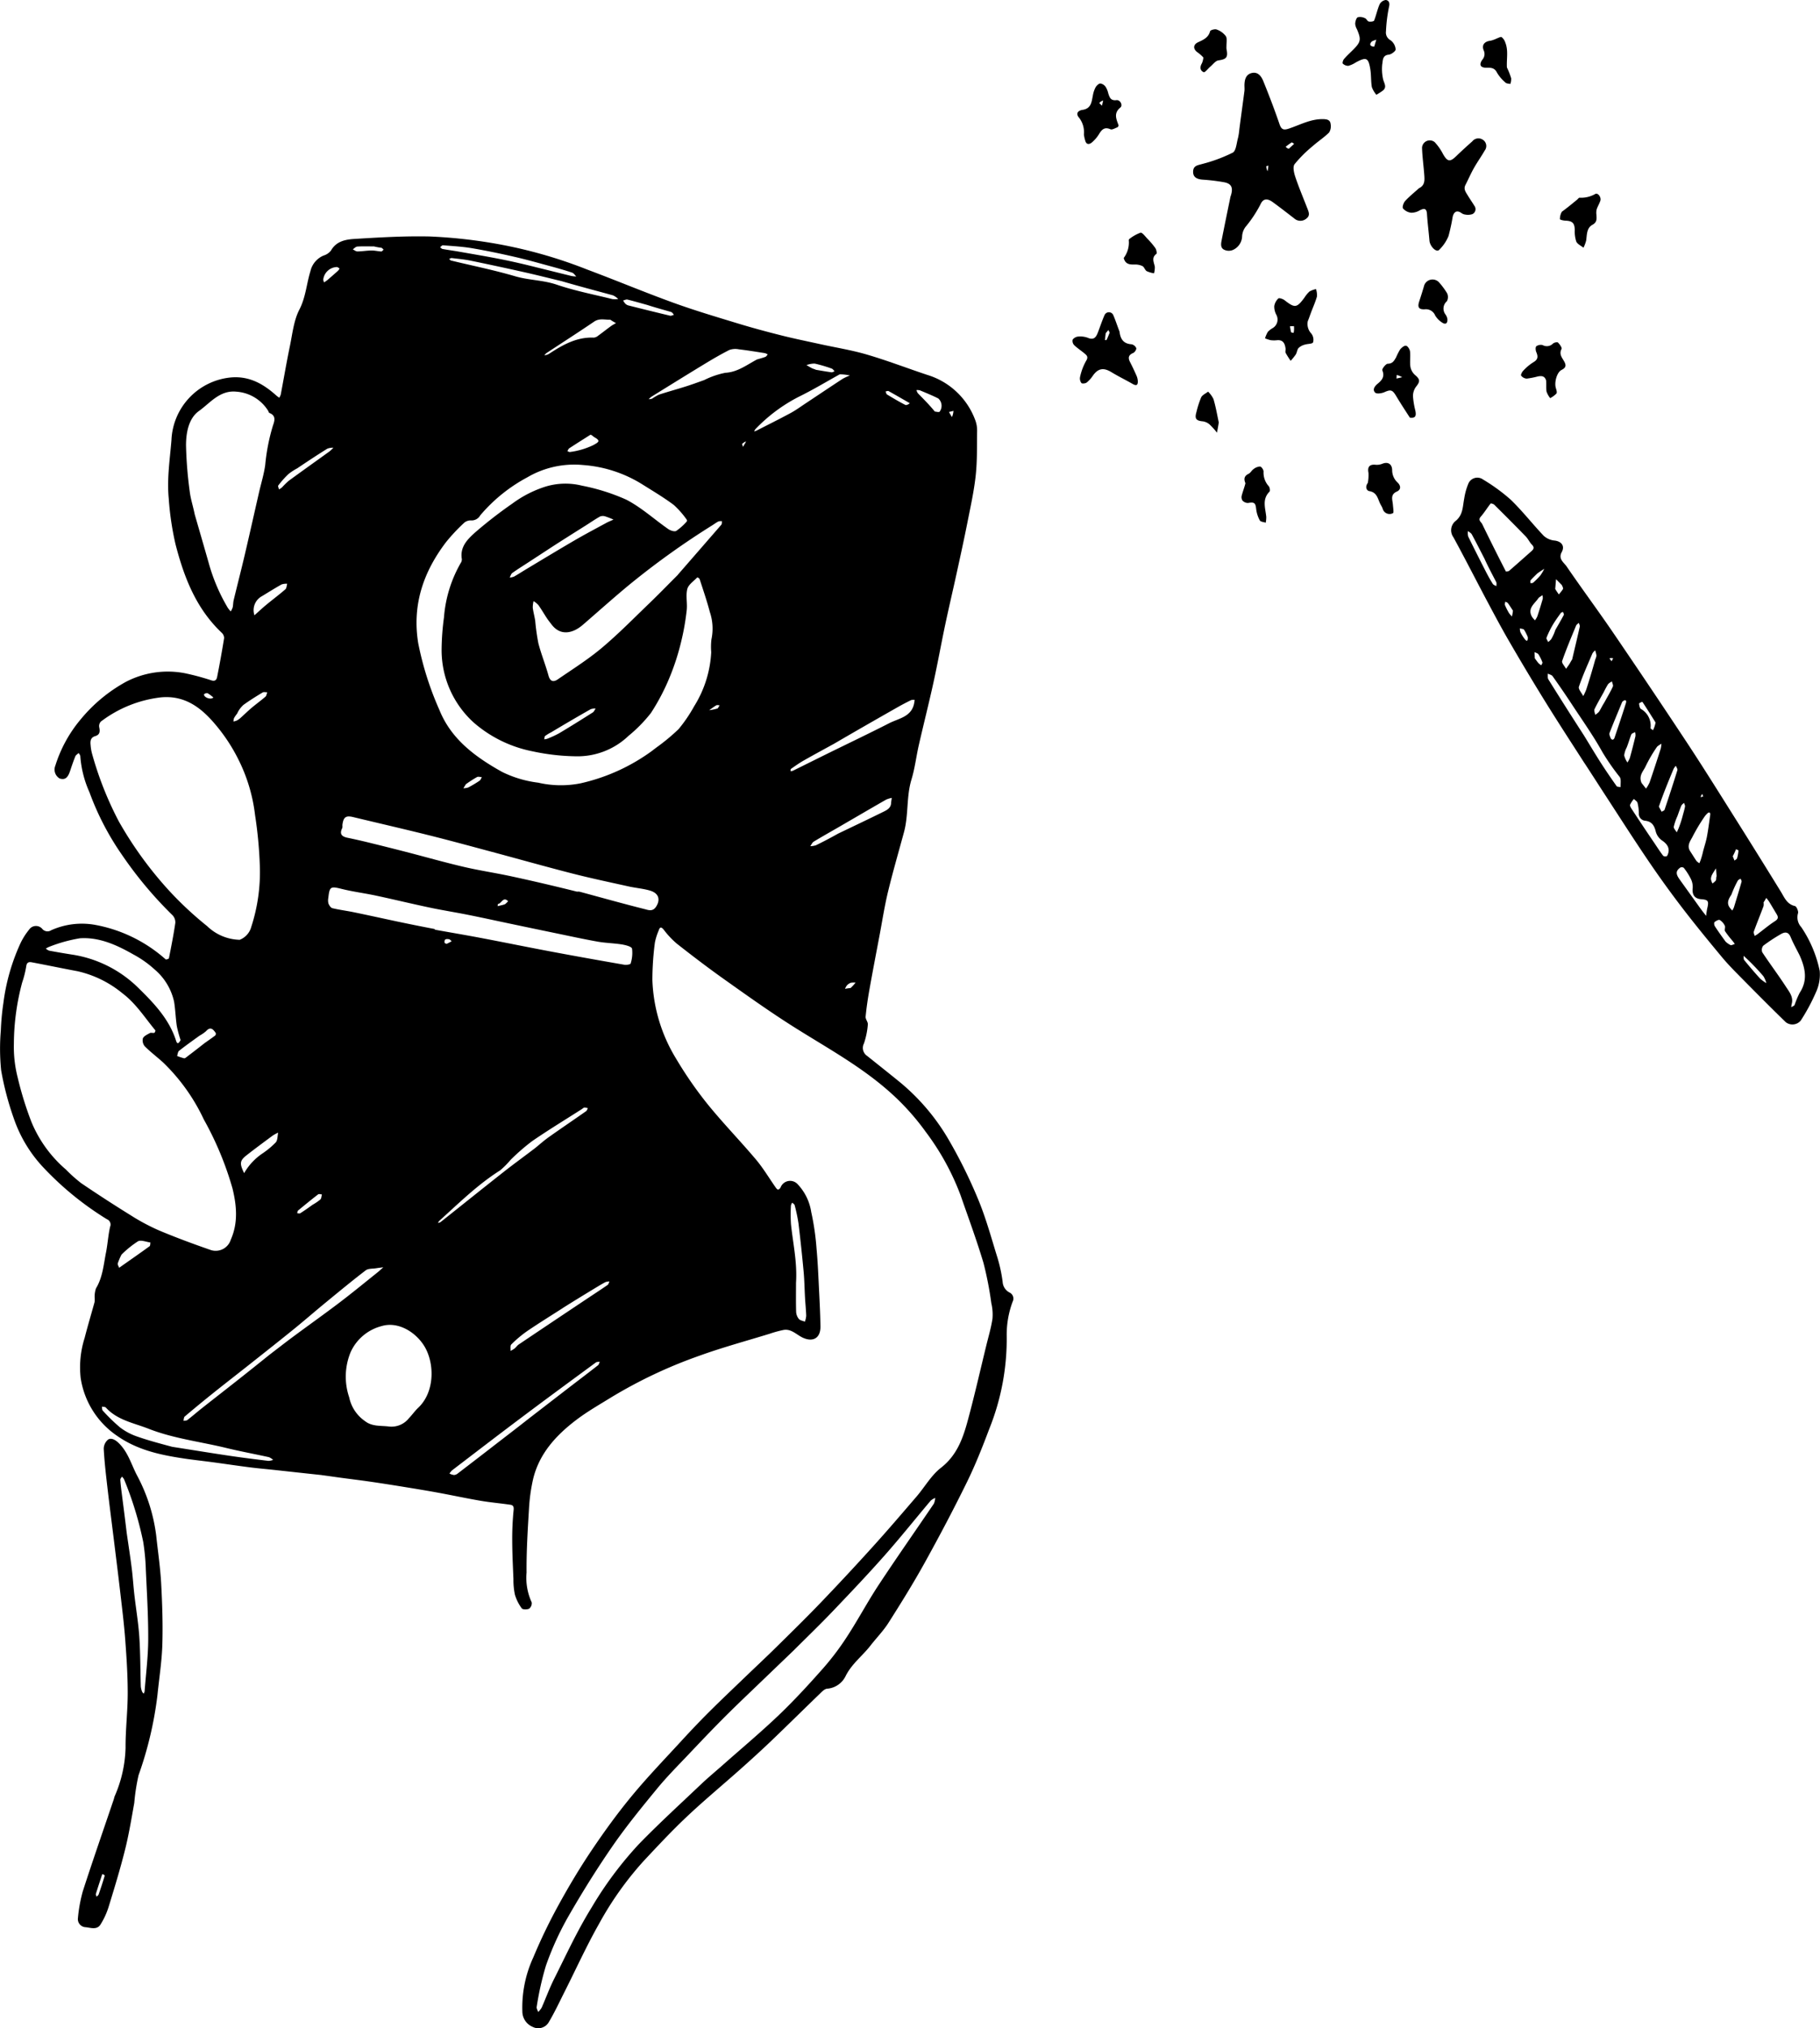 <svg xmlns="http://www.w3.org/2000/svg" width="305.187" height="340" viewBox="0 0 305.187 340"><path d="M53.982,391.578c-2.718-.287-5.327-.577-7.938-.861-1.376-.15-2.757-.263-4.129-.438-2.074-.265-4.143-.575-6.215-.854-1.669-.225-3.345-.4-5.009-.654-3.907-.591-7.681-1.416-11.052-3.773a14.314,14.314,0,0,1-6.117-9.73,16.264,16.264,0,0,1,.675-6.7c.51-2.007,1.11-3.991,1.659-5.989a3.594,3.594,0,0,0,.026-.594,4.3,4.3,0,0,1,.211-1.709c1.128-1.852,1.273-3.955,1.678-5.987.287-1.44.366-2.925.695-4.354a.949.949,0,0,0-.534-1.247A51.865,51.865,0,0,1,7.3,340.038a22.7,22.7,0,0,1-4.99-8.27,49.69,49.69,0,0,1-2.119-8.048,36.193,36.193,0,0,1-.051-6.7,41.631,41.631,0,0,1,.425-4.56,34.3,34.3,0,0,1,2.856-10.016,11.412,11.412,0,0,1,1.452-2.3,1.393,1.393,0,0,1,2.245-.1,1.133,1.133,0,0,0,1.482.185,12.59,12.59,0,0,1,7.438-.878,24.411,24.411,0,0,1,11.735,5.763c.082.07.533-.08.553-.179.39-1.964.779-3.929,1.069-5.909a1.72,1.72,0,0,0-.453-1.291,66.541,66.541,0,0,1-8.4-10.007A45.955,45.955,0,0,1,15,277.1a17.92,17.92,0,0,1-1.534-6.049c0-.176-.179-.351-.275-.527-.191.185-.467.335-.559.56-.326.8-.6,1.619-.874,2.439-.395,1.194-.871,1.551-1.754,1.275a1.734,1.734,0,0,1-.727-2.148,22.45,22.45,0,0,1,4.3-7.822,25.978,25.978,0,0,1,7.457-6.19A15.152,15.152,0,0,1,31,257.149a41.636,41.636,0,0,1,4.456,1.2c.667.214.871-.161.954-.579q.645-3.246,1.172-6.514a1.231,1.231,0,0,0-.4-.888c-4.309-4.07-6.332-9.32-7.763-14.89a49.312,49.312,0,0,1-1.125-7.629c-.317-3.307.191-6.521.456-9.776A11.017,11.017,0,0,1,38.8,207.559c3.074-.24,5.419,1.133,7.572,3.071a5.287,5.287,0,0,0,.455.332,2.38,2.38,0,0,0,.253-.54c.512-2.7.968-5.408,1.529-8.1.432-2.069.643-4.291,1.586-6.117,1.08-2.092,1.2-4.325,1.86-6.457a3.753,3.753,0,0,1,2.2-2.617,2.471,2.471,0,0,0,1.245-.839c.885-1.569,2.445-1.855,3.924-1.946,4.206-.259,8.428-.509,12.637-.414a84.509,84.509,0,0,1,10.108,1.043A78.808,78.808,0,0,1,98.5,189.492c4.816,1.8,9.564,3.791,14.4,5.544,3.565,1.293,7.209,2.374,10.839,3.48,2.43.74,4.887,1.4,7.35,2.019,2.122.535,4.269.97,6.407,1.44,2.633.58,5.312,1,7.893,1.761,3.409,1,6.736,2.283,10.111,3.405a12.4,12.4,0,0,1,8.023,7.55,4.881,4.881,0,0,1,.324,1.8c-.031,2.52.031,5.057-.241,7.555-.289,2.659-.883,5.287-1.4,7.917-.558,2.812-1.176,5.613-1.788,8.414-.632,2.9-1.315,5.78-1.928,8.679-.678,3.209-1.255,6.439-1.96,9.641-.772,3.512-1.657,7-2.457,10.5-.436,1.91-.657,3.879-1.226,5.745-.884,2.9-.479,5.952-1.26,8.846-.9,3.326-1.867,6.635-2.677,9.983-.581,2.4-.956,4.851-1.415,7.281-.579,3.065-1.17,6.127-1.716,9.2-.264,1.482-.484,2.976-.627,4.473-.041.426.419.9.371,1.323a13.131,13.131,0,0,1-.652,3.169,1.612,1.612,0,0,0,.552,2.1c1.808,1.445,3.621,2.884,5.418,4.343a35.877,35.877,0,0,1,8.4,9.973,82.787,82.787,0,0,1,4.794,9.749c1.247,3,2.12,6.164,3.077,9.28a25.157,25.157,0,0,1,1.017,4.521,2.143,2.143,0,0,0,1.179,1.8,1.116,1.116,0,0,1,.5,1.512,15.894,15.894,0,0,0-1,5.628,40.388,40.388,0,0,1-2.919,15.7c-1.142,3.042-2.345,6.077-3.775,8.99-2.246,4.573-4.631,9.083-7.1,13.539-1.886,3.4-3.945,6.711-6.033,9.995-.866,1.362-2.025,2.536-3.021,3.819-1.354,1.744-3.171,3.069-4.187,5.153a3.763,3.763,0,0,1-3.086,2.069c-.437.037-.875.515-1.239.867-2.721,2.623-5.406,5.283-8.137,7.895-1.684,1.61-3.411,3.175-5.151,4.725-2.985,2.657-6.067,5.21-8.973,7.949-2.512,2.368-4.874,4.9-7.236,7.424a54.891,54.891,0,0,0-7.51,10.571c-2.082,3.669-3.829,7.529-5.732,11.3-.885,1.753-1.711,3.543-2.718,5.224a2.037,2.037,0,0,1-2.672.735,2.815,2.815,0,0,1-1.728-2.588,20.045,20.045,0,0,1,1.831-9.049,91.214,91.214,0,0,1,4.243-8.8c1.724-3.146,3.574-6.237,5.576-9.213,2.1-3.117,4.313-6.173,6.705-9.066,2.647-3.2,5.538-6.2,8.351-9.263,1.512-1.646,3.052-3.269,4.635-4.846,2.02-2.013,4.094-3.971,6.15-5.948,1.693-1.629,3.412-3.231,5.085-4.88,2.5-2.466,5.014-4.923,7.445-7.457q4.448-4.638,8.76-9.405c2.488-2.75,4.9-5.57,7.317-8.385,1.378-1.605,2.465-3.56,4.095-4.827,2.75-2.138,3.734-5.082,4.558-8.154,1.1-4.083,2.035-8.209,3.038-12.318.366-1.5.81-2.992,1.043-4.514a8.277,8.277,0,0,0-.192-2.6,58.267,58.267,0,0,0-1.321-6.779c-1.145-3.818-2.529-7.564-3.841-11.331a42.3,42.3,0,0,0-5.833-10.612,40.677,40.677,0,0,0-6.432-7.034c-4.952-4.3-10.7-7.377-16.184-10.872-3.859-2.46-7.59-5.126-11.323-7.777-2.652-1.884-5.24-3.862-7.8-5.871a14.342,14.342,0,0,1-2.182-2.321c-.474-.586-.679-.458-.877.147a9.9,9.9,0,0,0-.624,2,48.629,48.629,0,0,0-.419,6.281,27.027,27.027,0,0,0,3.938,13.107,65.7,65.7,0,0,0,5.259,7.616c2.6,3.218,5.5,6.188,8.168,9.352,1.221,1.448,2.195,3.1,3.289,4.659.111.158.277.383.42.385s.348-.208.429-.372a1.706,1.706,0,0,1,2.867-.516,8.682,8.682,0,0,1,2.268,4.656,42.905,42.905,0,0,1,.887,6.1c.229,2.482.321,4.977.447,7.468.094,1.872.185,3.746.21,5.62.025,1.926-1.237,2.669-2.965,1.866-1.051-.488-1.915-1.518-3.227-1.29a19.159,19.159,0,0,0-2.319.635c-3.949,1.215-7.947,2.294-11.828,3.7a79.411,79.411,0,0,0-14.773,6.979c-1.979,1.22-4.013,2.381-5.857,3.785-3.39,2.581-6.22,5.663-7.231,9.971a29.832,29.832,0,0,0-.678,4.995c-.213,3.527-.433,7.062-.4,10.592a9.819,9.819,0,0,0,.86,5.014,1.154,1.154,0,0,1-.421,1.048c-.34.173-1.089.171-1.251-.053a7.353,7.353,0,0,1-1.147-2.307,11.761,11.761,0,0,1-.244-2.595c-.09-2.16-.2-4.321-.206-6.482a47.776,47.776,0,0,1,.236-5.078c.06-.579-.08-.832-.541-.9-1.666-.246-3.348-.388-5.007-.671-2.4-.411-4.787-.927-7.186-1.366-1.942-.355-3.89-.672-5.839-.988-1.854-.3-3.709-.592-5.568-.86-1.631-.236-3.269-.431-4.9-.652-1-.135-1.993-.286-3.1-.429M11.106,340.407a24.68,24.68,0,0,0,2.523,2.242q4.1,2.779,8.315,5.39a34.656,34.656,0,0,0,4.759,2.538c2.843,1.192,5.741,2.263,8.654,3.273a2.648,2.648,0,0,0,3.343-1.742c1.255-2.834.983-5.712.29-8.572a53.964,53.964,0,0,0-4.809-11.571,32.266,32.266,0,0,0-6.818-9.551c-1.006-.917-2.1-1.736-3.064-2.695a1.538,1.538,0,0,1-.344-1.345c.163-.4.74-.655,1.18-.9.193-.106.5.024.738-.039.094-.025.222-.361.172-.421-1.769-2.132-3.256-4.508-5.522-6.211a18.07,18.07,0,0,0-7.517-3.695c-2.559-.479-5.108-1.011-7.667-1.494-.476-.09-.848-.023-.939.662a16.709,16.709,0,0,1-.683,2.724,40.3,40.3,0,0,0-1.39,10.276,20.743,20.743,0,0,0,.636,5.64,56.725,56.725,0,0,0,2.3,7.438,21.124,21.124,0,0,0,5.845,8.046M40.193,301.84a3.22,3.22,0,0,0,1.942-2.174,29.6,29.6,0,0,0,1.436-10.147,71.252,71.252,0,0,0-.8-8.58,28.005,28.005,0,0,0-2.866-9.469,29.025,29.025,0,0,0-3.869-5.815c-2.326-2.746-5.062-4.834-9.057-4.457a20.515,20.515,0,0,0-10.062,4.054,1.1,1.1,0,0,0-.283.936c.154.7.139,1.263-.65,1.5-.849.251-.861.891-.785,1.576a7.464,7.464,0,0,0,.218,1.309,57.123,57.123,0,0,0,4.491,11.389A63.5,63.5,0,0,0,28.3,293.54a58.12,58.12,0,0,0,6.44,6.012,8.13,8.13,0,0,0,5.454,2.288m69.269-31.78c.192-.144.388-.281.574-.432a33.772,33.772,0,0,0,3.753-3.107,25.013,25.013,0,0,0,2.621-3.851,18.889,18.889,0,0,0,2.85-9.049,10.825,10.825,0,0,1,.036-2.146,8.685,8.685,0,0,0-.266-4.583c-.49-1.867-1.123-3.7-1.716-5.535a.717.717,0,0,0-.389-.275c-.6.634-1.489,1.209-1.679,1.959-.284,1.125.04,2.389-.1,3.57a41.131,41.131,0,0,1-.942,5.315,39.931,39.931,0,0,1-1.869,5.792,35.78,35.78,0,0,1-3.186,6.1,24.14,24.14,0,0,1-3.748,3.824,12.38,12.38,0,0,1-8.566,3.438,36.627,36.627,0,0,1-7.6-.851A21.24,21.24,0,0,1,79.4,265.39a16.4,16.4,0,0,1-5.35-12.194,42.208,42.208,0,0,1,.4-5.421,21.588,21.588,0,0,1,2.79-9.077,1.112,1.112,0,0,0,.207-.659c-.368-2.081.993-3.388,2.277-4.535a73.855,73.855,0,0,1,6.188-4.794,19.007,19.007,0,0,1,5.5-2.825,11.47,11.47,0,0,1,6.19-.174,33.9,33.9,0,0,1,7.417,2.343c2.517,1.3,4.676,3.284,7.025,4.921.367.256,1.052.488,1.353.316a9.669,9.669,0,0,0,1.758-1.572.319.319,0,0,0,0-.31,14.806,14.806,0,0,0-2.17-2.467c-1.642-1.231-3.418-2.286-5.161-3.379A21.7,21.7,0,0,0,97.8,222.249a15.553,15.553,0,0,0-9.371,2.058,26.984,26.984,0,0,0-7.9,6.378,1.66,1.66,0,0,1-1.6.845,1.657,1.657,0,0,0-1.174.475,30.4,30.4,0,0,0-2.971,3.182c-3.8,5-5.689,10.517-4.66,16.9a52.517,52.517,0,0,0,3.567,11.241c1.988,4.927,6.07,7.891,10.509,10.37a18.87,18.87,0,0,0,6.048,1.8,16.951,16.951,0,0,0,7.053.12,32.266,32.266,0,0,0,12.172-5.552m23.7,150.82q-2.66,2.552-5.319,5.105c-2.106,2.028-4.234,4.034-6.3,6.1-1.991,1.99-3.933,4.031-5.868,6.076-1.848,1.953-3.759,3.858-5.465,5.93-2.6,3.159-5.2,6.34-7.524,9.7-2.674,3.872-5.169,7.882-7.506,11.967a50,50,0,0,0-3.651,8.064,50.632,50.632,0,0,0-1.546,6.9c-.052.258.158.569.246.856a3.5,3.5,0,0,0,.585-.72c.712-1.607,1.309-3.271,2.1-4.839,2.018-4.02,3.892-8.109,6.275-11.95a61.46,61.46,0,0,1,7.9-10.6c3.37-3.472,6.95-6.742,10.463-10.075,1.169-1.109,2.415-2.137,3.623-3.206,3.153-2.791,6.39-5.5,9.43-8.4,2.613-2.5,5.069-5.178,7.466-7.89a45.425,45.425,0,0,0,4.01-5.335c1.827-2.812,3.405-5.787,5.251-8.586,3.022-4.583,6.179-9.077,9.258-13.623a2.781,2.781,0,0,0,.216-.955,2.779,2.779,0,0,0-.752.454c-2.579,3.055-5.072,6.184-7.72,9.177-2.814,3.181-5.742,6.263-8.675,9.336-2.082,2.181-4.255,4.275-6.5,6.515M32.652,230.524c.785,2.724,1.578,5.447,2.354,8.174a30.672,30.672,0,0,0,3.2,7.5,5.171,5.171,0,0,0,.486.593,3.128,3.128,0,0,0,.323-.667c.089-.4.073-.826.169-1.225.613-2.542,1.268-5.075,1.865-7.621.814-3.47,1.588-6.949,2.383-10.424.352-1.54.829-3.061,1.042-4.619a33.067,33.067,0,0,1,1.286-6.577c.26-.741.6-1.68-.572-2.133-.121-.047-.165-.281-.256-.421a6.837,6.837,0,0,0-5.329-3.157c-2.763-.267-4.382,1.915-6.248,3.247-1.729,1.234-2.167,3.654-2.162,5.792a68.216,68.216,0,0,0,.622,7.695c.143,1.225.55,2.42.837,3.844m28.548,152c1.21.949,2.651.733,4.044.911a3.723,3.723,0,0,0,3.344-1.416c.537-.549.975-1.2,1.533-1.722,2.909-2.737,2.764-7.791.864-10.6-1.584-2.341-4.43-3.876-6.993-3.1a7.868,7.868,0,0,0-5.2,4.374,10.783,10.783,0,0,0-.237,7.569,6.414,6.414,0,0,0,2.643,3.981m52.464-141.879q3.654-4.193,7.3-8.394c.11-.128.067-.388.1-.587a1.585,1.585,0,0,0-.59.041c-.359.18-.684.428-1.026.644a135.3,135.3,0,0,0-13.783,9.859c-2.7,2.22-5.293,4.558-7.939,6.838-1.623,1.4-3.713,1.94-5.234-.062-.269-.354-.55-.7-.795-1.071-.482-.73-.918-1.492-1.426-2.2a3.787,3.787,0,0,0-.8-.647,4.487,4.487,0,0,0-.132,1.1c.09.737.3,1.458.409,2.193a36.748,36.748,0,0,0,.53,3.77c.473,1.832,1.2,3.6,1.7,5.426.285,1.035.858,1.1,1.559.623,2.494-1.714,5.075-3.335,7.383-5.276,2.794-2.348,5.359-4.97,7.994-7.5,1.578-1.517,3.1-3.09,4.757-4.746M72.834,300.009c.051.051.1.137.153.147,2.54.458,5.087.885,7.623,1.366,4.057.77,8.1,1.6,12.161,2.358,3.97.746,7.947,1.452,11.927,2.143.343.06,1.014-.057,1.048-.2a5.836,5.836,0,0,0,.238-2.5c-.081-.351-1.067-.6-1.674-.7-1.364-.22-2.761-.238-4.12-.48-2.461-.439-4.9-.978-7.353-1.483q-3.521-.726-7.039-1.469c-2.444-.513-4.883-1.05-7.331-1.54-2.127-.426-4.273-.761-6.4-1.21-3.03-.641-6.041-1.371-9.069-2.019-1.888-.4-3.814-.645-5.686-1.109s-2.048-.417-2.254,1.481a2.123,2.123,0,0,0,.019.96c.123.309.386.719.66.785,1.187.285,2.4.435,3.6.682,2.345.484,4.682,1,7.025,1.5,2.082.44,4.166.865,6.465,1.3m23.916-6.248a1.707,1.707,0,0,1,.43,0c3.648.983,7.285,2.007,10.949,2.927.583.146,1.339.479,1.914-.44.721-1.15.461-2.244-1.092-2.686-1.136-.324-2.336-.418-3.493-.674-3.152-.7-6.315-1.364-9.442-2.164-4.5-1.152-8.975-2.419-13.464-3.622-3.555-.953-7.106-1.924-10.677-2.815-4.2-1.049-8.426-2.015-12.637-3.031-1.208-.291-1.63-.023-1.806,1.242-.029.208.036.451-.049.625-.468.955-.081,1.395.862,1.59q1.779.368,3.544.8,3.126.764,6.243,1.565c3.241.837,6.462,1.755,9.72,2.518,2.634.617,5.318,1.013,7.964,1.583,3.651.786,7.286,1.642,11.036,2.575M30.282,318.646a19.853,19.853,0,0,1-.629-2.318c-.207-1.366-.24-2.759-.463-4.122a9.85,9.85,0,0,0-3.259-5.39,17.6,17.6,0,0,0-3.569-2.522c-2.773-1.578-5.708-2.927-8.959-2.709a25.02,25.02,0,0,0-5.19,1.445,2.762,2.762,0,0,0-.525.289,1.859,1.859,0,0,0,.553.341q1.9.356,3.821.655a20.157,20.157,0,0,1,11.2,5.651c2.586,2.537,5.121,5.2,6.263,8.8.208.655.454.438.754-.116m14.867,52.787c1.364-1.041,2.715-2.1,4.094-3.121,2.552-1.89,5.144-3.727,7.672-5.647,2.143-1.627,4.222-3.338,6.324-5.018.36-.287.694-.607,1.04-.911-.392.051-.787.091-1.177.156-.6.1-1.346.029-1.778.36-2.335,1.787-4.6,3.664-6.873,5.531-1.773,1.456-3.5,2.964-5.286,4.408-2.439,1.977-4.907,3.918-7.368,5.868-2,1.583-4.016,3.142-6.006,4.734q-2.435,1.948-4.815,3.963c-.159.134-.143.475-.208.721.22-.041.493-.012.65-.134.823-.635,1.606-1.321,2.422-1.966,1.918-1.516,3.85-3.014,5.77-4.528,1.815-1.431,3.621-2.872,5.539-4.416M28.881,386.838c3.2.5,6.4,1.025,9.6,1.5,2.172.323,4.352.59,6.532.856a2.494,2.494,0,0,0,.781-.166,2.4,2.4,0,0,0-.693-.455c-2.37-.525-4.761-.96-7.118-1.534-4.364-1.064-8.869-1.583-13.08-3.234-2.477-.972-5.225-1.432-7.149-3.546-.127-.14-.435-.114-.659-.165.038.224,0,.525.125.66a29.87,29.87,0,0,0,2.9,2.823,10.065,10.065,0,0,0,2.806,1.51c1.882.667,3.82,1.176,5.95,1.75m98.033-182.277c.478-.144.965-.265,1.43-.443.162-.062.269-.267.4-.407a1.951,1.951,0,0,0-.482-.221c-1.45-.227-2.9-.466-4.357-.638a2.986,2.986,0,0,0-1.595.107c-1.487.753-2.929,1.6-4.355,2.47-2.925,1.775-5.83,3.583-8.738,5.385a3.044,3.044,0,0,0-.432.4,1.967,1.967,0,0,0,.578-.1,8.511,8.511,0,0,1,1.124-.66c1.487-.486,3-.9,4.489-1.369,1.043-.33,2.072-.706,3.1-1.074a13.894,13.894,0,0,1,3.556-1.224c2.03-.116,3.511-1.266,5.278-2.221m12.927,64.422c-1.7.934-3.4,1.851-5.082,2.809-.732.417-1.421.91-2.115,1.39-.077.053-.058.244-.084.371a1.16,1.16,0,0,0,.378-.044c2-.983,3.991-1.98,5.989-2.963,3.4-1.673,6.82-3.3,10.2-5.024,1.62-.826,3.772-1.062,4.184-3.4.029-.165.05-.332.074-.5a1.556,1.556,0,0,0-.591.028c-.777.382-1.546.783-2.3,1.211-3.517,2-7.029,4.007-10.65,6.12M88.132,382.529c.325-.253.65-.508.976-.76q3.138-2.421,6.277-4.841c1.631-1.254,3.272-2.494,4.892-3.762.159-.125.2-.4.3-.6-.224.042-.5.013-.664.135-4.153,3.054-8.31,6.1-12.435,9.2-3.919,2.938-7.8,5.923-11.7,8.9a2.563,2.563,0,0,0-.406.526,2.658,2.658,0,0,0,.754.238,1.132,1.132,0,0,0,.635-.26q3.312-2.533,6.607-5.088c1.549-1.193,3.1-2.383,4.758-3.682m45.354-23.162c0,1.613-.03,3.228.021,4.84a2.066,2.066,0,0,0,.456,1.19c.216.254.666.31,1.012.453a3.9,3.9,0,0,0,.221-.978c-.034-1.011-.141-2.02-.2-3.031-.082-1.44-.1-2.885-.229-4.32q-.376-4.075-.866-8.14a27.537,27.537,0,0,0-.646-3.065c-.039-.162-.268-.278-.408-.415a1.43,1.43,0,0,0-.214.485,25.647,25.647,0,0,0,.007,3.117c.333,3.212,1.073,6.387.845,9.864M89.748,336.745c.752-.609,1.474-1.259,2.262-1.817,2.074-1.469,4.18-2.894,6.262-4.352.149-.1.208-.337.309-.511a2.135,2.135,0,0,0-.6-.092c-.151.019-.285.168-.427.258-2.779,1.776-5.6,3.49-8.318,5.356a35.051,35.051,0,0,0-3.628,3.155,14.565,14.565,0,0,1-1.74,1.75c-3.759,2.371-6.895,5.478-10.167,8.427a2.213,2.213,0,0,0-.274.377,1.258,1.258,0,0,0,.439-.127c3.538-2.807,7.058-5.638,10.607-8.43,1.693-1.332,3.442-2.593,5.274-3.993m4.417-145.326c-2.088-.5-4.17-1.032-6.265-1.5q-4.487-1.007-8.991-1.934c-1.038-.213-2.1-.306-3.157-.432-.139-.017-.293.1-.44.151.11.09.208.233.333.263,3.587.871,7.214,1.6,10.753,2.639,2.285.668,4.662.627,6.943,1.4,3.034,1.033,6.211,1.647,9.333,2.419a3.939,3.939,0,0,0,.994-.01,3.2,3.2,0,0,0-.864-.609c-2.837-.782-5.685-1.524-8.637-2.386m46.646,15.621c-2.274,1.257-4.5,2.607-6.834,3.746a27.131,27.131,0,0,0-7.306,5.445,1.567,1.567,0,0,0-.208.376,2.218,2.218,0,0,0,.366-.115c1.922-.983,3.856-1.944,5.755-2.969.856-.462,1.648-1.045,2.462-1.584,2.081-1.379,4.152-2.773,6.242-4.138a9.024,9.024,0,0,1,1.225-.568,8.214,8.214,0,0,0-1.7-.194M92.333,236.126l-3.723,2.43c-.9.59-1.82,1.158-2.7,1.787-.219.158-.3.508-.445.77a2.536,2.536,0,0,0,.729-.161c.757-.43,1.487-.908,2.235-1.355,2.67-1.6,5.33-3.213,8.019-4.777,1.727-1,3.5-1.936,5.252-2.889.377-.2.783-.358,1.175-.535a13.367,13.367,0,0,0-1.37-.534,1.3,1.3,0,0,0-.879.012c-.821.458-1.6,1-2.392,1.5-1.932,1.217-3.866,2.431-5.907,3.754m-2.155-46.97c1.887.467,3.773.938,5.663,1.4a5.654,5.654,0,0,0,.8.08c-.232-.221-.427-.552-.7-.643-1.2-.4-2.421-.747-3.644-1.078-2-.543-4-1.11-6.019-1.572-2.369-.542-4.751-1.043-7.146-1.448-1.6-.271-3.234-.353-4.856-.488-.147-.012-.314.212-.472.326.135.1.258.266.407.293.905.165,1.819.285,2.725.444,2.272.4,4.548.781,6.812,1.225,2.115.415,4.216.9,6.431,1.465m4.2,174.413c-2.01,1.293-4.046,2.549-6.02,3.894a19.909,19.909,0,0,0-2.623,2.214c-.2.194-.086.709-.117,1.076a5.366,5.366,0,0,0,.68-.409c.249-.2.431-.495.694-.672q5.676-3.818,11.367-7.612c1.179-.788,2.369-1.559,3.534-2.366.16-.111.208-.385.308-.583a2.119,2.119,0,0,0-.653.1c-.535.275-1.048.591-1.563.9-1.835,1.112-3.667,2.229-5.608,3.451m46.108-79.5c2.543-1.221,5.093-2.426,7.622-3.674.617-.3,1.292-.634,1.324-1.5a7.916,7.916,0,0,1,.118-.841,4.244,4.244,0,0,0-.945.282c-2.581,1.48-5.149,2.983-7.723,4.476-1.474.855-2.962,1.686-4.42,2.568-.255.154-.391.505-.582.766a3.354,3.354,0,0,0,.944-.154c1.2-.579,2.371-1.2,3.662-1.919m-38.136-86.183c-.909.031-1.817-.292-2.708.313-2.65,1.8-5.348,3.53-8.023,5.293a2.159,2.159,0,0,0-.335.349,2.652,2.652,0,0,0,.442-.077,2.046,2.046,0,0,0,.444-.225c2.257-1.476,4.573-2.775,7.408-2.652a1.324,1.324,0,0,0,.721-.315c.722-.521,1.418-1.078,2.136-1.6.269-.2.572-.347.86-.518a10.717,10.717,0,0,1-.944-.564m-68.084,121.3c.607-.431,1.222-.852,1.813-1.3a.446.446,0,0,0,.11-.415c-.432-.629-.879-1.168-1.641-.313a6.332,6.332,0,0,1-1.077.741c-1.155.836-2.32,1.66-3.44,2.541-.208.164-.225.57-.33.865a8.432,8.432,0,0,0,1.178.391c.148.028.353-.164.512-.284.926-.7,1.845-1.409,2.874-2.223m6.679,21.761a9.927,9.927,0,0,1,3.081-3.306,14.04,14.04,0,0,0,2.219-1.847c.329-.377.282-1.081.405-1.637a6.863,6.863,0,0,0-.894.48c-1.455,1.075-2.912,2.149-4.338,3.262-1.217.949-1.28,1.383-.474,3.049m8.941-118.178a10.127,10.127,0,0,0-1.517.985,16.329,16.329,0,0,0-1.7,1.912c-.091.115.075.433.122.658a3.4,3.4,0,0,0,.5-.332,13.422,13.422,0,0,1,1.15-1.125c2.276-1.664,4.576-3.295,6.861-4.946a5.754,5.754,0,0,0,.607-.586,2.72,2.72,0,0,0-1.005.157c-1.657,1.029-3.283,2.107-5.028,3.277M20.371,354.627a10.9,10.9,0,0,0-.622,1.456c-.059.21.15.494.236.744.152-.11.3-.222.455-.33,1.551-1.091,3.109-2.172,4.642-3.287.13-.094.1-.414.137-.629-.7-.087-1.561-.468-2.078-.2a16.609,16.609,0,0,0-2.771,2.244m22.3-107.19c.655-.583,1.293-1.186,1.968-1.744,1.063-.879,2.17-1.7,3.211-2.608.213-.185.213-.614.311-.931a2.581,2.581,0,0,0-.941.113c-1.111.621-2.19,1.3-3.277,1.96a2.658,2.658,0,0,0-1.272,3.21m49.771,19.607a8.022,8.022,0,0,0-1.026.623c-.124.1-.107.373-.155.567a2.41,2.41,0,0,0,.517-.1,17.215,17.215,0,0,0,1.983-.916c1.9-1.135,3.777-2.309,5.646-3.494.21-.133.315-.434.468-.657a2.316,2.316,0,0,0-.82.113c-2.178,1.236-4.34,2.5-6.614,3.866M39.762,263.92a6.44,6.44,0,0,0-.519.75,1.884,1.884,0,0,0-.095.575,2.767,2.767,0,0,0,.519-.147,2.7,2.7,0,0,0,.588-.387c.651-.579,1.271-1.193,1.936-1.756.759-.642,1.571-1.223,2.322-1.875.177-.154.2-.483.3-.731-.264,0-.587-.087-.782.031-1.09.659-2.178,1.331-3.207,2.08a4.264,4.264,0,0,0-1.059,1.459m59.251-46.754c-1.185.754-2.375,1.5-3.55,2.271-.15.1-.221.318-.328.481.147.052.307.172.439.146a12.785,12.785,0,0,0,3.911-1.154c.89-.494,1.284-.712.17-1.331-.21-.117-.358-.344-.642-.413m57.743-3.878c.273.014.647.15.8.021a1.652,1.652,0,0,0-.219-2.218c-1-.507-2.038-.924-3.07-1.357a1.915,1.915,0,0,0-.589-.048,1.646,1.646,0,0,0,.226.522c.94.965,1.9,1.912,2.851,3.08M108.492,195.4c-1.091-.3-2.178-.621-3.278-.888-.218-.053-.485.1-.729.156a3.117,3.117,0,0,0,.366.524,1.211,1.211,0,0,0,.513.3c2.334.588,4.67,1.168,7.011,1.724.191.045.427-.1.642-.156-.154-.159-.282-.408-.468-.463-1.31-.386-2.631-.733-4.057-1.2M52.474,346.225a8.42,8.42,0,0,0,1.246-.853c.186-.179.181-.558.262-.846-.213-.01-.5-.115-.629-.016-1.145.885-2.267,1.8-3.381,2.725-.1.083-.093.294-.136.446.173.005.39.081.511,0,.685-.431,1.348-.9,2.126-1.461M62.708,185.6c-.928,0-1.859-.036-2.783.022-.266.017-.515.3-.772.468.261.124.522.355.781.352.789-.009,1.576-.149,2.365-.159.544-.007,1.088.137,1.634.163.125.006.26-.194.39-.3-.125-.11-.236-.289-.377-.318a11.4,11.4,0,0,1-1.239-.229m74.117,20.684c.868.144,1.734.3,2.606.419.162.022.345-.112.518-.174-.159-.154-.293-.385-.482-.448a23.414,23.414,0,0,0-2.858-.839,3.851,3.851,0,0,0-1.369.257c.329.19.651.393.99.563a5.9,5.9,0,0,1,.6.222m15.728,5.6c-1.183-.68-2.361-1.368-3.555-2.028-.122-.067-.338.036-.511.061.086.177.125.432.267.518,1,.6,2,1.2,3.035,1.726.208.106.577-.1.764-.277M54.951,191.2c.575-.5,1.153-1,1.721-1.512a2.15,2.15,0,0,0,.271-.374,1.471,1.471,0,0,0-.424-.26,2.383,2.383,0,0,0-2.316,2.119,2.078,2.078,0,0,0,.134.458,6.969,6.969,0,0,0,.615-.431M78.113,275.77l-.41.667a2.745,2.745,0,0,0,.829-.141,19.677,19.677,0,0,0,1.882-1.124c.18-.121.261-.39.388-.592-.269-.016-.591-.134-.8-.027a18.26,18.26,0,0,0-1.893,1.217m64.529,34.15c.125-.124.253-.245.373-.374.156-.169.305-.346.458-.519a2.828,2.828,0,0,0-.794.017,1.661,1.661,0,0,0-.657.438,2.407,2.407,0,0,0-.319.577,9.339,9.339,0,0,1,.939-.138M85.115,295.484c.022-.05.074-.133.06-.146-.835-.79-1.083.471-1.692.5a2.92,2.92,0,0,0-.022.361c.382-.1.771-.171,1.144-.295.152-.051.269-.206.51-.421m35.227-32.426.334-.528c-.188,0-.416-.078-.556,0-.421.242-.807.543-1.206.821a8.451,8.451,0,0,0,1.428-.3m-84.567-1.831a6.378,6.378,0,0,0-.979-.727.73.73,0,0,0-.592.206c-.013.529,1.168.956,1.571.522m38.782,41.152c.121.05.271.17.359.136a7.759,7.759,0,0,0,.826-.431c-.152-.117-.295-.314-.459-.335-.387-.048-.847-.11-.726.63m85.321-89.2-.754.186.5.85a2.927,2.927,0,0,0,.257-1.036m-34.9,5.386.108-.275a2.286,2.286,0,0,0-.624.4c-.067.081.085.344.138.524A4.744,4.744,0,0,1,124.975,218.566Z" transform="translate(0 -144.289)"></path><path d="M1151.831,419.56c-2.244-3.491-4.471-6.905-6.615-10.371q-3.069-4.961-5.993-10.011c-1.292-2.22-2.5-4.488-3.707-6.756-1.908-3.588-3.745-7.213-5.693-10.779a1.99,1.99,0,0,1,.312-2.68c1.333-1.041,1.231-2.462,1.506-3.825a10.569,10.569,0,0,1,.663-2.414,1.634,1.634,0,0,1,2.5-.751,30.822,30.822,0,0,1,4.621,3.368c1.969,1.9,3.656,4.083,5.547,6.066a3.124,3.124,0,0,0,1.8.79c1.17.134,1.779.907,1.216,1.94-.629,1.154.364,1.736.818,2.4,2.552,3.734,5.253,7.368,7.8,11.1q6.236,9.139,12.336,18.37c2.781,4.216,5.452,8.506,8.144,12.78q3.844,6.1,7.626,12.244c.617,1,1.022,2.131,2.393,2.446.262.06.619.905.5,1.216a2.435,2.435,0,0,0,.554,2.318,20.569,20.569,0,0,1,3.089,7.324,7.072,7.072,0,0,1-.625,3.58,32.537,32.537,0,0,1-2.554,4.752,1.814,1.814,0,0,1-2.518.269c-2.52-2.446-4.993-4.941-7.461-7.44-1.121-1.135-2.25-2.27-3.267-3.5-2.3-2.766-4.578-5.547-6.761-8.4q-2.979-3.9-5.727-7.966c-2.46-3.633-4.82-7.333-7.216-11.01-1.086-1.667-2.156-3.344-3.287-5.07m-13.2-32.157c.177-.034.406-.008.524-.11,1.244-1.073,2.47-2.168,3.7-3.254.38-.335.63-.634.143-1.126-.4-.406-.64-.972-1.038-1.383-1.737-1.791-3.5-3.556-5.271-5.313-.147-.146-.576-.274-.626-.212-.573.715-1.047,1.514-1.651,2.2-.524.594.057.871.239,1.245,1.277,2.621,2.577,5.232,3.978,7.954m49.232,64.314c-.5-1.011-1.062-2-1.491-3.039-.381-.924-.986-.87-1.642-.487a27.9,27.9,0,0,0-2.951,1.942,1.143,1.143,0,0,0-.163,1.1c1.29,1.952,2.705,3.823,3.977,5.787.553.853,1.3,1.726.95,2.912a3.1,3.1,0,0,0-.063.506c.192-.126.477-.209.561-.387a15.782,15.782,0,0,1,.842-2.012c1.363-2.066.992-4.079-.019-6.327m-36.089-36.735c.914,1.488,1.806,2.99,2.748,4.461.858,1.339,1.758,2.651,2.676,3.949.1.138.439.1.668.15-.043-.579.124-1.314-.168-1.708a38.385,38.385,0,0,1-2.907-4.186c-1.52-2.735-3.344-5.3-5.068-7.923q-1.591-2.42-3.272-4.78c-.157-.221-.533-.285-.808-.422.028.321-.05.709.1.954,1.955,3.144,3.943,6.268,6.031,9.5m19.93,19.283c.215-.805.482-1.6.634-2.418.231-1.239.386-2.492.561-3.74a.349.349,0,0,0-.124-.289.326.326,0,0,0-.29.076,3.472,3.472,0,0,0-.56.625,31.043,31.043,0,0,0-1.915,3.179c-.377.8-1.145,1.614-.463,2.636.354.531.676,1.083,1.042,1.605a2.057,2.057,0,0,0,.483.374c.067-.169.141-.336.2-.507a13.432,13.432,0,0,0,.432-1.539m-8.08-1.185c.457.672.892,1.36,1.389,2a.7.7,0,0,0,.634.021c.574-1.045.212-1.9-.815-2.586a2.688,2.688,0,0,1-1.06-1.452c-.243-1.018-.627-1.725-1.75-1.87a1.171,1.171,0,0,1-1.1-1.28,7.607,7.607,0,0,0-.229-1.735c-.067-.25-.4-.429-.608-.64a4.238,4.238,0,0,0-.631.957c-.065.193.124.511.266.728,1.258,1.922,2.531,3.834,3.907,5.856m18.206,9.8a1.934,1.934,0,0,1-.01.639c-.533,1.421-1.108,2.826-1.626,4.252-.072.2.089.482.143.726a4.886,4.886,0,0,0,.453-.272c.981-.737,1.922-1.537,2.951-2.2.565-.364.584-.676.286-1.167-.432-.713-.851-1.434-1.289-2.143a6.447,6.447,0,0,0-.464-.591,6.565,6.565,0,0,1-.444.754m-13.789-3.447q1.636,2.283,3.275,4.564c.283.391.59.764.886,1.146a11.749,11.749,0,0,1,.17-1.2c.317-1.3.192-1.507-1.023-1.6-1.1-.086-1.536-.775-1.4-1.912a3.051,3.051,0,0,0-.349-1.561,10.912,10.912,0,0,0-1.146-1.782.593.593,0,0,0-.574-.055c-1.135.775-.445,1.537.16,2.4m-6.679-16.59.759.965a6.192,6.192,0,0,0,.6-1.041c.646-1.883,1.261-3.776,1.87-5.671a4.484,4.484,0,0,0,.108-.824c-.269.2-.624.344-.792.608a24.56,24.56,0,0,0-1.861,3.2c-.347.788-1.2,1.507-.68,2.762m-11.635-20.684c.431-1.832.871-3.662,1.279-5.5.043-.193-.1-.427-.159-.642-.158.156-.385.284-.463.473-.807,1.963-1.638,3.92-2.332,5.923-.112.322.42.866.654,1.308.2-.279.4-.551.587-.838.125-.2.219-.411.434-.726m3.878,0a2.069,2.069,0,0,0,.2-.661,4.206,4.206,0,0,0-.221-.868,2.137,2.137,0,0,0-.446.5c-.79,1.855-1.629,3.695-2.276,5.6-.134.4.466,1.04.727,1.569a9.3,9.3,0,0,0,.5-1.079c.52-1.611,1.013-3.23,1.516-5.062m10.665,24.67.465.862c.168-.11.438-.186.489-.335.741-2.2,1.464-4.412,2.15-6.632.062-.2-.162-.491-.254-.74a2.537,2.537,0,0,0-.373.5c-.87,2.076-1.725,4.158-2.477,6.346m-29.195-41.476c-.718-1.388-1.423-2.784-2.167-4.158-.128-.237-.427-.382-.646-.569a2.3,2.3,0,0,0,.028.9c.978,2,1.988,3.985,3,5.966.35.682.727,1.354,1.137,2,.114.179.392.254.595.377,0-.229.069-.5-.025-.681-.622-1.215-1.28-2.412-1.927-3.831m23.054,23.916c-.718,1.739-1.454,3.47-2.133,5.225-.089.23.1.584.2.862a.441.441,0,0,0,.323.249.446.446,0,0,0,.3-.27c.655-1.944,1.316-3.887,1.925-5.846.17-.547-.136-.689-.624-.22m-3.124.323c.1-.173.206-.343.3-.519.43-.787.894-1.559,1.263-2.374.1-.22-.091-.571-.148-.861a2.277,2.277,0,0,0-.649.451,14.454,14.454,0,0,0-.715,1.309c-.527.962-1.092,1.906-1.564,2.894-.114.239.069.62.116.936a2.71,2.71,0,0,0,.629-.5c.26-.381.443-.814.766-1.333m20.469,39.86a3.435,3.435,0,0,0,.828.578c.2.066.479-.117.722-.189-.128-.172-.252-.347-.385-.515a17.019,17.019,0,0,1-1.249-1.607c-.143-.233.08-.679-.048-.936a2.244,2.244,0,0,0-.846-.955c-.185-.1-.633.153-.876.352-.1.086-.072.491.037.662.545.85,1.135,1.671,1.818,2.61m.969-7.864c-.47.707-.865,1.423-.215,2.237.115.144.24.279.361.418a3.093,3.093,0,0,0,.28-.528c.44-1.429.876-2.859,1.284-4.3.042-.147-.106-.348-.166-.523-.161.114-.388.191-.473.347a18.62,18.62,0,0,0-1.071,2.346m-17.56-24.67a4,4,0,0,0-.414,1.313,3.491,3.491,0,0,0,.546,1.19,3.716,3.716,0,0,0,.4-.74q.506-1.833.947-3.683a2.1,2.1,0,0,0-.061-.665c-.22.129-.564.208-.639.395-.272.675-.453,1.386-.776,2.191m-11.958-19.714c.478-.836.968-1.666,1.417-2.518.06-.114-.085-.337-.135-.509-.126.061-.3.089-.37.189-.468.658-.95,1.31-1.356,2.006a15.785,15.785,0,0,0-1.039,2.135c-.07.176.175.478.276.721a2.66,2.66,0,0,0,.52-.491,7.5,7.5,0,0,0,.688-1.534m31.564,54.618c.029.245-.029.562.1.723.859,1.054,1.742,2.09,2.658,3.095a6.344,6.344,0,0,0,1.054.77,4.168,4.168,0,0,0-.491-1.154,37.37,37.37,0,0,0-3.324-3.433m-14.759-39.105c-.73-1.161-1.457-2.324-2.214-3.467-.014-.021-.564.216-.555.3.038.319.108.781.328.906a3.221,3.221,0,0,1,1.6,3.2c0,.117.267.239.41.358a4.573,4.573,0,0,0,.432-1.294m-19.607-20.9c-.624.977-1.952,1.715-1.107,3.193a3.989,3.989,0,0,0,.492.577,3.43,3.43,0,0,0,.391-.654q.488-1.47.915-2.959a1.714,1.714,0,0,0-.051-.593,6.879,6.879,0,0,0-.641.436m24.131,36.628c.144-.546.315-1.086.415-1.64.035-.191-.108-.414-.17-.622-.153.159-.368.291-.449.481-.247.574-.442,1.169-.658,1.757a9.464,9.464,0,0,0-.609,1.767c-.043.284.319.63.5.947.109-.238.23-.47.324-.714a18.923,18.923,0,0,0,.649-1.976m-20.253-38.782-.964-.97c-.038.457-.077.913-.112,1.37-.008.106-.041.236.006.315.175.3.377.576.569.862a6.524,6.524,0,0,0,.7-.886c.076-.136-.053-.386-.2-.692m-4.094-1.939c-.378.378-.774.741-1.122,1.145-.087.1-.023.334-.028.506.151-.031.348-.012.446-.1a11.814,11.814,0,0,0,1.207-1.21,8.2,8.2,0,0,0,.664-1.113c-.353.222-.706.443-1.166.773m-.431,14.22c.2.275.391.562.614.819a2.939,2.939,0,0,0,.472.366c.069-.167.236-.372.189-.5a6.56,6.56,0,0,0-.658-1.336c-.128-.19-.439-.257-.668-.379.017.27.034.541.051,1.027m-3.663-7.972c-.278-.421-.54-.854-.842-1.258-.094-.126-.295-.172-.446-.255-.02.2-.113.426-.046.589a10.418,10.418,0,0,0,.675,1.329,3.892,3.892,0,0,0,.493.564,8.575,8.575,0,0,0,.167-.97m34.15,44.492-.1-1.293c-.218.346-.459.681-.645,1.044a1.619,1.619,0,0,0-.206.753,2.611,2.611,0,0,0,.253.736,2.4,2.4,0,0,0,.573-.507c.093-.157.018-.413.126-.733M1142.3,398.391a7.776,7.776,0,0,0-.621-1.231c-.12-.165-.466-.165-.709-.24a2.009,2.009,0,0,0,.094.649,7,7,0,0,0,.749,1.183c.418.516.513.112.487-.361m34.365,36.735.292.723c.149-.128.382-.23.431-.389a6.485,6.485,0,0,0,.238-1.293c.006-.061-.268-.149-.412-.225a10.688,10.688,0,0,1-.548,1.185m-20.684-33.18.369.493.26-.51a1.259,1.259,0,0,0-.629.017m15.3,23.269.431-.112-.164-.426A1.2,1.2,0,0,0,1171.276,425.216Z" transform="translate(-886.109 -291.58)"></path><path d="M66.781,1179.4a21.552,21.552,0,0,0,1.815-8.062c-.021-3.062.361-6.126.362-9.189,0-2.991-.194-5.987-.418-8.972-.2-2.687-.539-5.365-.848-8.042-.339-2.94-.712-5.876-1.073-8.814-.357-2.9-.736-5.8-1.071-8.707-.246-2.133-.495-4.268-.611-6.41a2.024,2.024,0,0,1,.733-1.572c.492-.308,1.123-.017,1.674.491,1.615,1.49,2.173,3.567,3.115,5.406a29.071,29.071,0,0,1,3.272,10.162c.286,2.681.686,5.355.834,8.043.188,3.41.3,6.834.2,10.245-.085,2.83-.538,5.649-.819,8.474a61.827,61.827,0,0,1-3.167,13.437,33.61,33.61,0,0,0-.723,4.66c-.474,2.63-.9,5.276-1.552,7.866-.81,3.235-1.787,6.43-2.768,9.618a12.6,12.6,0,0,1-1.336,2.885c-.616.994-1.719.52-2.566.458a1.358,1.358,0,0,1-1.226-1.527,24.866,24.866,0,0,1,.821-4.5c1.664-5.154,3.45-10.269,5.187-15.4.054-.159.074-.329.164-.548m1.993-44.222c.287,2,.6,3.994.853,6,.187,1.478.275,2.969.444,4.45.269,2.359.672,4.708.831,7.075.186,2.762.164,5.538.25,8.307a3.114,3.114,0,0,0,.215.877,1.3,1.3,0,0,0,.262.334,1.077,1.077,0,0,0,.155-.333c.223-2.925.6-5.85.612-8.776.018-3.888-.223-7.778-.4-11.665a36.523,36.523,0,0,0-.44-4.664,58.477,58.477,0,0,0-3.218-10.506,1.837,1.837,0,0,0-.349-.435c-.1.175-.285.356-.274.525.044.723.136,1.443.228,2.162.274,2.146.555,4.292.834,6.653m-4.094,57.312c-.359,1.1-.727,2.2-1.066,3.307-.04.13.076.308.12.464.119-.127.3-.235.349-.385.357-1.032.7-2.07,1.01-3.116C65.119,1192.671,64.9,1192.509,64.68,1192.489Z" transform="translate(-47.541 -878.3)"></path><path d="M936.3,66.1c.287-2.213.581-4.317.855-6.424.046-.353,0-.717.008-1.075.025-.873.242-1.71,1.174-1.958,1.068-.284,1.651.527,1.979,1.332.974,2.4,1.9,4.813,2.734,7.26.357,1.047.866.951,1.7.667,1.834-.629,3.58-1.586,5.612-1.541.634.014,1.172.122,1.245.8a2,2,0,0,1-.245,1.435c-.852.848-1.886,1.508-2.785,2.313a21.1,21.1,0,0,0-3.017,3.017c-.327.444-.093,1.454.132,2.124.6,1.789,1.342,3.532,2.024,5.294.228.588.5,1.185-.165,1.684A1.54,1.54,0,0,1,945.5,81c-1.2-.919-2.383-1.851-3.605-2.733-.918-.663-1.608-.6-2.05.391a20.732,20.732,0,0,1-2.525,3.8,2.9,2.9,0,0,0-.552,1.582,2.591,2.591,0,0,1-1.581,2.268,1.783,1.783,0,0,1-1.386-.034c-.679-.291-.585-.988-.47-1.578.474-2.419.975-4.832,1.469-7.247.026-.13.08-.254.117-.382.361-1.252.045-1.9-1.178-2.127a33.165,33.165,0,0,0-3.586-.434c-1.061-.077-1.613-.476-1.6-1.327.014-1.024.754-1.075,1.528-1.3a25.787,25.787,0,0,0,5.117-1.9c.576-.315.634-1.61.886-2.471A9.672,9.672,0,0,0,936.3,66.1m8.3,3.232.894-.83c-.144-.082-.35-.271-.422-.229a10.855,10.855,0,0,0-.989.715.889.889,0,0,0,.517.344m-3.555,3.77.134-.943a1.555,1.555,0,0,0-.348.095A1.666,1.666,0,0,0,941.044,73.1Z" transform="translate(-728.486 -44.39)"></path><path d="M1094.414,115.987c1.014-.477.961-1.341.905-2.152-.107-1.557-.334-3.108-.379-4.665a1.3,1.3,0,0,1,2.124-.915,8.92,8.92,0,0,1,1.392,1.987c.728,1.288,1.162,1.375,2.181.391.889-.857,1.8-1.69,2.726-2.51a1.311,1.311,0,0,1,1.756-.282,1.242,1.242,0,0,1,.326,1.827c-.567.991-1.238,1.922-1.8,2.917-.521.925-.942,1.9-1.428,2.849-.353.685.051,1.193.367,1.716.365.605.773,1.185,1.142,1.788a.924.924,0,0,1-.335,1.378,2.376,2.376,0,0,1-1.223.074,1.357,1.357,0,0,1-.638-.262c-.814-.567-1.256-.115-1.446.606a31.707,31.707,0,0,1-.706,3.262,6.818,6.818,0,0,1-1.588,2.333c-.466.457-1.528-.61-1.607-1.562-.124-1.484-.318-2.963-.413-4.449-.063-.991-.469-1.012-1.224-.63a2.765,2.765,0,0,1-1.424.4,2.133,2.133,0,0,1-1.373-.72c-.164-.224.085-.95.363-1.256C1092.8,117.364,1093.6,116.725,1094.414,115.987Z" transform="translate(-856.485 -84.423)"></path><path d="M842.537,246.166c.149,1.271.674,2.041,2.012,2.13a1.109,1.109,0,0,1,.794.643c.064.209-.249.7-.5.808-.821.341-.908.821-.532,1.546s.731,1.488,1.066,2.245a2.631,2.631,0,0,1,.223.871c.043.648-.154.942-.847.543-1.183-.681-2.417-1.276-3.581-1.985-1.317-.8-2.227-.65-3.11.6a5.161,5.161,0,0,1-1.032,1.141c-.211.161-.767.22-.881.084a1.258,1.258,0,0,1-.232-1,9.655,9.655,0,0,1,1-2.689c.471-.719.1-.975-.315-1.323-.553-.462-1.171-.855-1.682-1.358a1.007,1.007,0,0,1-.24-.906,1.321,1.321,0,0,1,.93-.514,3.668,3.668,0,0,1,1.619.21c1.047.448,1.4-.16,1.7-.943.365-.96.688-1.937,1.1-2.875a.8.8,0,0,1,1.463.013c.379.881.669,1.8,1.046,2.76m-2.316.269-.136,1.156c.1-.005.259.02.279-.021.182-.385.34-.782.5-1.176a.145.145,0,0,0,0-.1c-.063-.133-.134-.262-.2-.393C840.551,246.04,840.44,246.184,840.221,246.435Z" transform="translate(-654.81 -190.579)"></path><path d="M1051.678,13.142c.113.719.769,1.412,0,2.036a11.591,11.591,0,0,1-1.1.711,4.261,4.261,0,0,1-.753-1.277c-.172-.992-.1-2.027-.263-3.021-.324-1.936-.668-2.068-2.422-1.131a4.51,4.51,0,0,1-1.258.577,1.3,1.3,0,0,1-.929-.371c-.1-.089.032-.578.2-.768.465-.543,1-1.027,1.506-1.534,1.329-1.329,1.4-1.732.66-3.472a2.179,2.179,0,0,1-.293-.94c.035-.38.175-.932.439-1.06a1.815,1.815,0,0,1,1.209.157c.244.09.385.5.623.558.282.07.834,0,.9-.153.36-.891.544-1.856.93-2.733A1.365,1.365,0,0,1,1052.141,0c.412.026.736.358.577,1.055a25.8,25.8,0,0,0-.526,4.189,1.471,1.471,0,0,0,.778,1.513,2.1,2.1,0,0,1,.841,1.522c.018.284-.72.844-1.156.886-1.107.109-.968,1.022-1.093,1.611a7.815,7.815,0,0,0,.116,2.365m-1.454-5.333.346-1.162c-.292.133-.679.19-.854.414C1049.378,7.493,1049.586,7.814,1050.224,7.809Z" transform="translate(-819.783 0)"></path><path d="M991.709,230.322a2.349,2.349,0,0,0,.6,2.061,1.672,1.672,0,0,1,.293,1.471c-.129.28-.921.225-1.4.386a2.431,2.431,0,0,0-1.033.556c-.248.278-.262.751-.466,1.085a9.907,9.907,0,0,1-.86,1.066,13.837,13.837,0,0,1-.835-1.321c-.1-.2.012-.5-.022-.745-.112-.825-.4-1.481-1.424-1.387a4.439,4.439,0,0,1-1.074-.007,5.7,5.7,0,0,1-.943-.312,5.31,5.31,0,0,1,.474-1.09,3.743,3.743,0,0,1,.806-.622,1.662,1.662,0,0,0,.619-2.224,2.968,2.968,0,0,1-.353-1.448,2.25,2.25,0,0,1,.685-1.295c.144-.134.772.079,1.053.3,1.717,1.336,2.03,1.308,3.324-.44a4.958,4.958,0,0,1,.851-1.034,3.827,3.827,0,0,1,1.087-.4,3.242,3.242,0,0,1,.163,1.234c-.273.953-.687,1.865-1.036,2.8-.163.435-.306.878-.512,1.371m-2.316.808-.657.01a7.661,7.661,0,0,0,.183,1c.023.074.278.078.427.114A3.77,3.77,0,0,0,989.393,231.13Z" transform="translate(-772.418 -176.459)"></path><path d="M1075.274,281.072c-.808-1.249-1.584-2.43-2.309-3.643-.626-1.047-.909-1.1-1.968-.633-.459.2-1.295.327-1.547.075-.5-.5-.081-1.087.425-1.5.72-.583,1.21-1.187.774-2.243-.093-.223.587-1.1.916-1.1.828-.008,1.076-.533,1.385-1.055a11.548,11.548,0,0,1,.674-1.327c.243-.308.709-.692,1-.637s.63.6.672.965c.1.85-.058,1.732.066,2.575a2.406,2.406,0,0,0,.77,1.361c.866.738.883,1.086.16,1.985a2.653,2.653,0,0,0-.5,1.6,13.777,13.777,0,0,0,.4,2.405c.188.948-.03,1.268-.919,1.167m-2.208-7.164q-.019.3-.038.609l.95-.229A3.863,3.863,0,0,0,1073.066,273.908Z" transform="translate(-838.855 -211.049)"></path><path d="M845.216,72.292c-.439.162-.908.465-1.193.341-.965-.42-1.431.007-1.893.77a5.942,5.942,0,0,1-1.206,1.425c-.452.384-.967.433-1.148-.345a5.306,5.306,0,0,1-.207-.984,3.963,3.963,0,0,0-.941-2.961c-.479-.755.206-1.08.7-1.153,1.506-.224,1.526-1.386,1.753-2.467a4.474,4.474,0,0,1,.444-1.314c.166-.288.518-.634.8-.644a1.331,1.331,0,0,1,.884.559,3.574,3.574,0,0,1,.447,1.1c.215.677.4,1.251,1.37,1.133.64-.078,1.112.868.653,1.24-1.157.94-.679,1.936-.3,2.976.025.07-.064.182-.154.328m-3.07-4.04.441.421.2-.857A1.144,1.144,0,0,0,842.146,68.252Z" transform="translate(-657.813 -50.963)"></path><path d="M1187.982,272.679c-.244-.79-.8-.774-1.371-.67a14.353,14.353,0,0,1-1.88.369,1.289,1.289,0,0,1-.933-.5c-.1-.131.154-.633.368-.845a8.358,8.358,0,0,1,1.678-1.4c.807-.456.806-.974.488-1.714-.122-.284-.157-.821.008-.962a1.271,1.271,0,0,1,1.061-.2,1.441,1.441,0,0,0,1.727-.246c.179-.181.722-.3.84-.183.3.29.716.872.6,1.087-.425.818.037,1.391.381,1.967.417.7.446,1.134-.384,1.547-.764.38-1.215,2.022-.969,2.952.087.328.264.781.123.988a3.851,3.851,0,0,1-1.052.779,3.737,3.737,0,0,1-.609-1.083C1187.959,273.966,1188.036,273.343,1187.982,272.679Z" transform="translate(-928.724 -208.905)"></path><path d="M1214.332,153.727c.93-.678,1.752-1.357,2.574-2.035.134-.11.276-.33.4-.318a4.729,4.729,0,0,0,2.647-.635c.44-.22,1.021.577.836,1.141-.164.5-.457.958-.621,1.458a2.607,2.607,0,0,0-.037.9c.03.658.135,1.242-.663,1.674-.988.535-.919,1.648-1.055,2.626a5.783,5.783,0,0,1-.457,1.221c-.417-.339-1.011-.6-1.205-1.037a5.291,5.291,0,0,1-.25-1.931c-.036-1.169-.389-1.525-1.578-1.568-.324-.012-.905-.145-.915-.261A2.509,2.509,0,0,1,1214.332,153.727Z" transform="translate(-952.434 -118.231)"></path><path d="M1063.586,363.569a7.159,7.159,0,0,0,.106-1.7c-.2-1,.194-1.455,1.239-1.337a2.418,2.418,0,0,0,1.1-.18c.912-.354,1.591.018,1.636,1.035a2.819,2.819,0,0,0,.9,2.111c.536.495.646,1.18-.106,1.518-1.162.522-.733,1.388-.67,2.213.037.487.175,1.343.02,1.4a1.192,1.192,0,0,1-1.739-.748c-.108-.31-.306-.588-.445-.888-.392-.847-.534-1.833-1.774-2.044C1063.362,364.875,1063.089,364.229,1063.586,363.569Z" transform="translate(-834.222 -282.613)"></path><path d="M966.919,365.771c-.312-.736-.193-1.234.53-1.582.325-.156.514-.577.826-.785a1.919,1.919,0,0,1,1.1-.436c.234.027.587.546.582.84a3.393,3.393,0,0,0,.87,2.463c.177.2.266.773.13.908-1.3,1.294-.68,2.791-.546,4.245a5.107,5.107,0,0,1-.09.964c-.342-.121-.865-.145-.991-.382a5.241,5.241,0,0,1-.609-1.889c-.108-1.056-.31-1.228-1.372-1.039a1.249,1.249,0,0,1-.933-.411,1.071,1.071,0,0,1-.111-.859C966.481,367.134,966.744,366.484,966.919,365.771Z" transform="translate(-758.077 -284.76)"></path><path d="M930.935,27.5a5.723,5.723,0,0,0-.975-.863c-.772-.547-.769-1.3.1-1.7s1.72-.761,2.008-1.848c.051-.193.8-.407,1.094-.286a3.314,3.314,0,0,1,1.539,1.116c.263.426.091,1.121.109,1.7a2.663,2.663,0,0,0,0,.428c.288,1.449.008,1.734-1.355,1.937-.494.074-.914.676-1.357,1.049-.383.323-.9,1.013-1.1.929-.617-.253-.686-.86-.309-1.484A3.086,3.086,0,0,0,930.935,27.5Z" transform="translate(-729.149 -17.858)"></path><path d="M874.546,185.288a4.29,4.29,0,0,0,.866-2.757c-.018-.132-.026-.351.047-.4a6.736,6.736,0,0,1,1.9-1.084c.285-.069.779.6,1.136.981a13.255,13.255,0,0,1,1.352,1.589c.179.262.306.882.182.977-.879.666-.4,1.407-.264,2.162a3.75,3.75,0,0,1-.134,1.1,4.7,4.7,0,0,1-1.224-.362c-.3-.183-.411-.687-.712-.846a2.748,2.748,0,0,0-1.313-.265C875.553,186.4,874.824,186.347,874.546,185.288Z" transform="translate(-686.118 -142.036)"></path><path d="M1156.653,33.893a12.285,12.285,0,0,1,.717,1.822,2.515,2.515,0,0,1-.144.945c-.271-.068-.623-.052-.8-.221A6.526,6.526,0,0,1,1155,34.776c-.4-.819-.978-.855-1.712-.838-1.062.024-1.367-.471-.763-1.338a1.44,1.44,0,0,0,.228-1.591c-.366-.906.164-1.492,1.157-1.6a5.092,5.092,0,0,0,1.027-.369c.283-.1.674-.333.838-.228a1.905,1.905,0,0,1,.6.884C1156.926,31.045,1156.573,32.454,1156.653,33.893Z" transform="translate(-903.966 -22.582)"></path><path d="M1107.358,217.955a12.232,12.232,0,0,1,1.388,1.871,1.482,1.482,0,0,1-.038,1.34,1.624,1.624,0,0,0-.212,2.242,1.9,1.9,0,0,1,.3.73c.05.622-.21,1.033-.852.621a3.656,3.656,0,0,1-1.192-1.2,1.677,1.677,0,0,0-1.728-1.046c-1.023.064-1.272-.345-.958-1.3.3-.916.594-1.836.86-2.763A1.489,1.489,0,0,1,1107.358,217.955Z" transform="translate(-866.09 -170.663)"></path><path d="M934.42,309.915c-.1.639-.2,1.17-.3,1.7a13.09,13.09,0,0,0-1.221-1.355,2.219,2.219,0,0,0-1.154-.539c-1.126-.1-1.4-.44-1.072-1.553a15.839,15.839,0,0,1,.791-2.463c.2-.412.765-.648,1.166-.963a4.608,4.608,0,0,1,.9,1.239C933.9,307.236,934.133,308.53,934.42,309.915Z" transform="translate(-730.049 -239.085)"></path></svg>